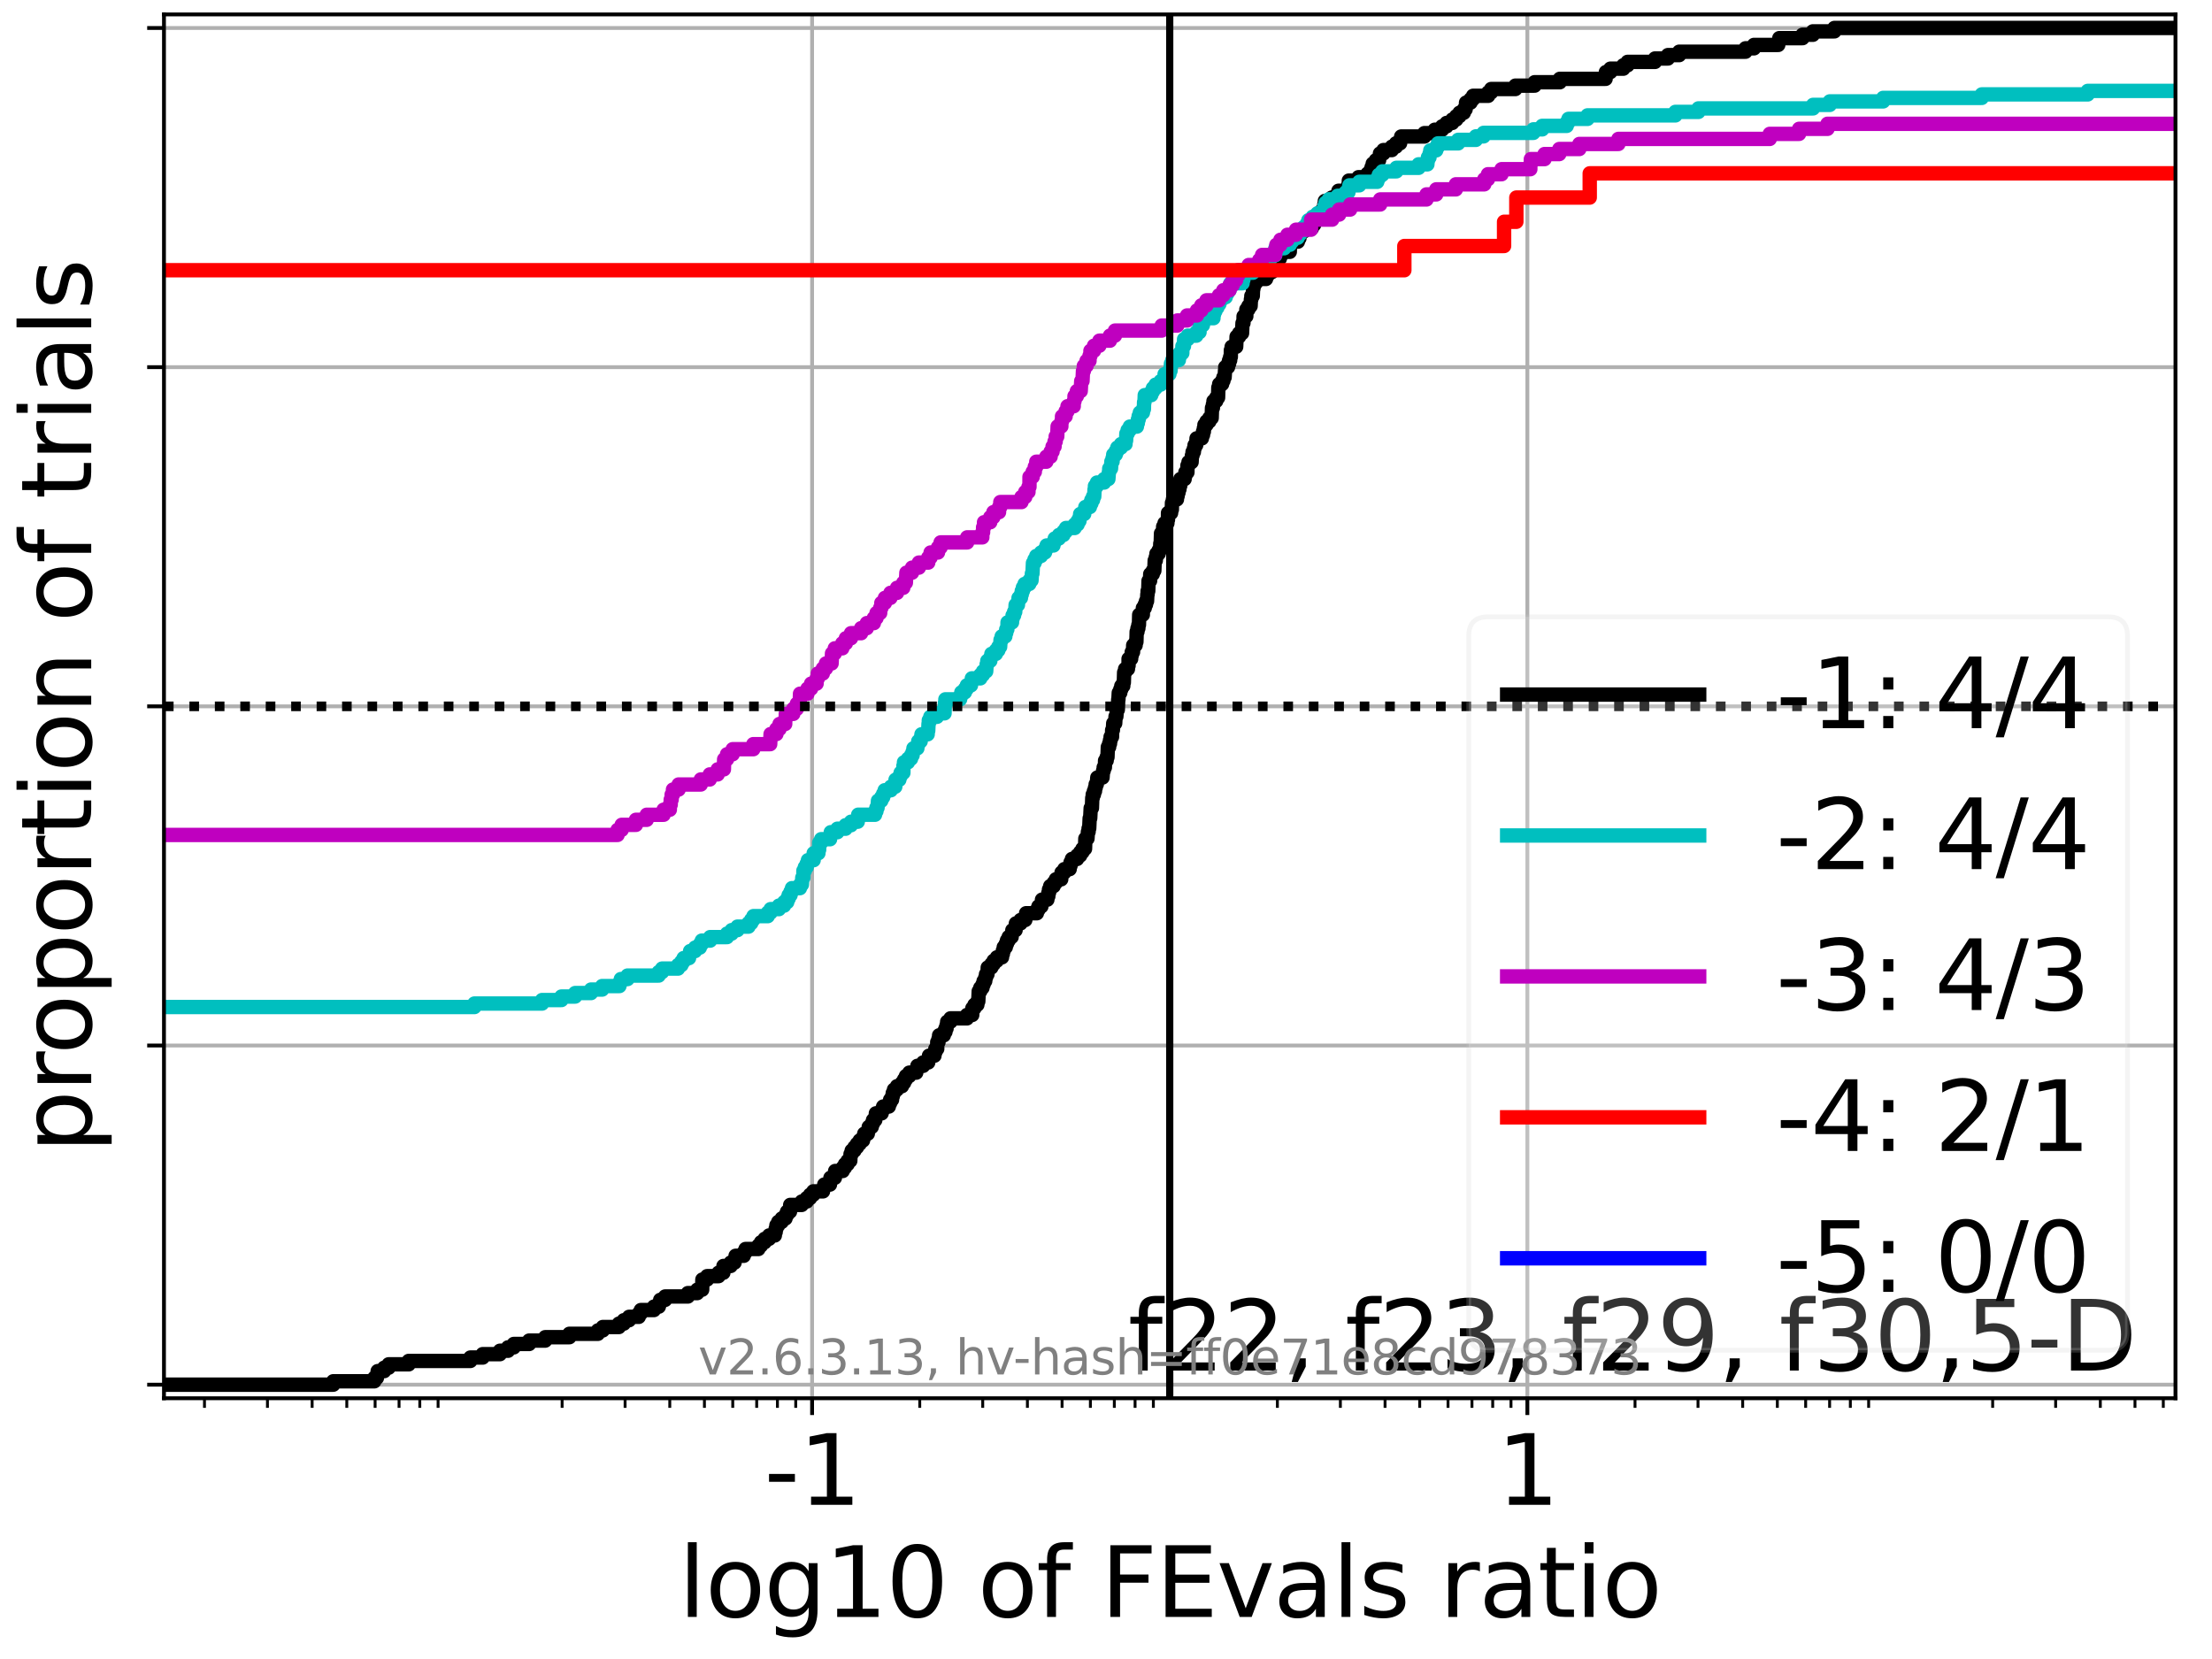 <?xml version="1.0" encoding="utf-8" standalone="no"?>
<!DOCTYPE svg PUBLIC "-//W3C//DTD SVG 1.1//EN"
  "http://www.w3.org/Graphics/SVG/1.1/DTD/svg11.dtd">
<svg xmlns:xlink="http://www.w3.org/1999/xlink" width="460.8pt" height="345.6pt" viewBox="0 0 460.8 345.6" xmlns="http://www.w3.org/2000/svg" version="1.1">
 <defs>
  <style type="text/css">*{stroke-linejoin: round; stroke-linecap: butt}</style>
 </defs>
 <g id="figure_1">
  <g id="patch_1">
   <path d="M 0 345.6 
L 460.8 345.6 
L 460.8 0 
L 0 0 
z
" style="fill: #ffffff"/>
  </g>
  <g id="axes_1">
   <g id="patch_2">
    <path d="M 34.16 291.28 
L 453.192 291.28 
L 453.192 3 
L 34.16 3 
z
" style="fill: #ffffff"/>
   </g>
   <g id="matplotlib.axis_1">
    <g id="xtick_1">
     <g id="line2d_1">
      <path d="M 169.174 291.28 
L 169.174 3 
" clip-path="url(#pcacc4d6028)" style="fill: none; stroke: #b0b0b0; stroke-width: 0.8; stroke-linecap: square"/>
     </g>
     <g id="line2d_2">
      <defs>
       <path id="mb6a7b1416a" d="M 0 0 
L 0 3.5 
" style="stroke: #000000; stroke-width: 0.8"/>
      </defs>
      <g>
       <use xlink:href="#mb6a7b1416a" x="169.174" y="291.28" style="stroke: #000000; stroke-width: 0.8"/>
      </g>
     </g>
     <g id="text_1">
      <!-- -1 -->
      <g transform="translate(159.203 313.477)scale(0.2 -0.2)">
       <defs>
        <path id="DejaVuSans-2d" d="M 313 2009 
L 1997 2009 
L 1997 1497 
L 313 1497 
L 313 2009 
z
" transform="scale(0.016)"/>
        <path id="DejaVuSans-31" d="M 794 531 
L 1825 531 
L 1825 4091 
L 703 3866 
L 703 4441 
L 1819 4666 
L 2450 4666 
L 2450 531 
L 3481 531 
L 3481 0 
L 794 0 
L 794 531 
z
" transform="scale(0.016)"/>
       </defs>
       <use xlink:href="#DejaVuSans-2d"/>
       <use xlink:href="#DejaVuSans-31" x="36.084"/>
      </g>
     </g>
    </g>
    <g id="xtick_2">
     <g id="line2d_3">
      <path d="M 318.178 291.28 
L 318.178 3 
" clip-path="url(#pcacc4d6028)" style="fill: none; stroke: #b0b0b0; stroke-width: 0.8; stroke-linecap: square"/>
     </g>
     <g id="line2d_4">
      <g>
       <use xlink:href="#mb6a7b1416a" x="318.178" y="291.28" style="stroke: #000000; stroke-width: 0.8"/>
      </g>
     </g>
     <g id="text_2">
      <!-- 1 -->
      <g transform="translate(311.816 313.477)scale(0.2 -0.2)">
       <use xlink:href="#DejaVuSans-31"/>
      </g>
     </g>
    </g>
    <g id="xtick_3">
     <g id="line2d_5">
      <defs>
       <path id="m17fa71ca4f" d="M 0 0 
L 0 2 
" style="stroke: #000000; stroke-width: 0.6"/>
      </defs>
      <g>
       <use xlink:href="#m17fa71ca4f" x="42.597" y="291.28" style="stroke: #000000; stroke-width: 0.6"/>
      </g>
     </g>
    </g>
    <g id="xtick_4">
     <g id="line2d_6">
      <g>
       <use xlink:href="#m17fa71ca4f" x="55.716" y="291.28" style="stroke: #000000; stroke-width: 0.6"/>
      </g>
     </g>
    </g>
    <g id="xtick_5">
     <g id="line2d_7">
      <g>
       <use xlink:href="#m17fa71ca4f" x="65.024" y="291.28" style="stroke: #000000; stroke-width: 0.6"/>
      </g>
     </g>
    </g>
    <g id="xtick_6">
     <g id="line2d_8">
      <g>
       <use xlink:href="#m17fa71ca4f" x="72.244" y="291.28" style="stroke: #000000; stroke-width: 0.6"/>
      </g>
     </g>
    </g>
    <g id="xtick_7">
     <g id="line2d_9">
      <g>
       <use xlink:href="#m17fa71ca4f" x="78.143" y="291.28" style="stroke: #000000; stroke-width: 0.6"/>
      </g>
     </g>
    </g>
    <g id="xtick_8">
     <g id="line2d_10">
      <g>
       <use xlink:href="#m17fa71ca4f" x="83.131" y="291.28" style="stroke: #000000; stroke-width: 0.6"/>
      </g>
     </g>
    </g>
    <g id="xtick_9">
     <g id="line2d_11">
      <g>
       <use xlink:href="#m17fa71ca4f" x="87.451" y="291.28" style="stroke: #000000; stroke-width: 0.6"/>
      </g>
     </g>
    </g>
    <g id="xtick_10">
     <g id="line2d_12">
      <g>
       <use xlink:href="#m17fa71ca4f" x="91.262" y="291.28" style="stroke: #000000; stroke-width: 0.6"/>
      </g>
     </g>
    </g>
    <g id="xtick_11">
     <g id="line2d_13">
      <g>
       <use xlink:href="#m17fa71ca4f" x="117.099" y="291.28" style="stroke: #000000; stroke-width: 0.6"/>
      </g>
     </g>
    </g>
    <g id="xtick_12">
     <g id="line2d_14">
      <g>
       <use xlink:href="#m17fa71ca4f" x="130.218" y="291.28" style="stroke: #000000; stroke-width: 0.6"/>
      </g>
     </g>
    </g>
    <g id="xtick_13">
     <g id="line2d_15">
      <g>
       <use xlink:href="#m17fa71ca4f" x="139.526" y="291.28" style="stroke: #000000; stroke-width: 0.6"/>
      </g>
     </g>
    </g>
    <g id="xtick_14">
     <g id="line2d_16">
      <g>
       <use xlink:href="#m17fa71ca4f" x="146.746" y="291.28" style="stroke: #000000; stroke-width: 0.6"/>
      </g>
     </g>
    </g>
    <g id="xtick_15">
     <g id="line2d_17">
      <g>
       <use xlink:href="#m17fa71ca4f" x="152.645" y="291.28" style="stroke: #000000; stroke-width: 0.6"/>
      </g>
     </g>
    </g>
    <g id="xtick_16">
     <g id="line2d_18">
      <g>
       <use xlink:href="#m17fa71ca4f" x="157.633" y="291.28" style="stroke: #000000; stroke-width: 0.6"/>
      </g>
     </g>
    </g>
    <g id="xtick_17">
     <g id="line2d_19">
      <g>
       <use xlink:href="#m17fa71ca4f" x="161.954" y="291.28" style="stroke: #000000; stroke-width: 0.6"/>
      </g>
     </g>
    </g>
    <g id="xtick_18">
     <g id="line2d_20">
      <g>
       <use xlink:href="#m17fa71ca4f" x="165.765" y="291.28" style="stroke: #000000; stroke-width: 0.6"/>
      </g>
     </g>
    </g>
    <g id="xtick_19">
     <g id="line2d_21">
      <g>
       <use xlink:href="#m17fa71ca4f" x="191.601" y="291.28" style="stroke: #000000; stroke-width: 0.6"/>
      </g>
     </g>
    </g>
    <g id="xtick_20">
     <g id="line2d_22">
      <g>
       <use xlink:href="#m17fa71ca4f" x="204.72" y="291.28" style="stroke: #000000; stroke-width: 0.6"/>
      </g>
     </g>
    </g>
    <g id="xtick_21">
     <g id="line2d_23">
      <g>
       <use xlink:href="#m17fa71ca4f" x="214.029" y="291.28" style="stroke: #000000; stroke-width: 0.6"/>
      </g>
     </g>
    </g>
    <g id="xtick_22">
     <g id="line2d_24">
      <g>
       <use xlink:href="#m17fa71ca4f" x="221.249" y="291.28" style="stroke: #000000; stroke-width: 0.6"/>
      </g>
     </g>
    </g>
    <g id="xtick_23">
     <g id="line2d_25">
      <g>
       <use xlink:href="#m17fa71ca4f" x="227.148" y="291.28" style="stroke: #000000; stroke-width: 0.6"/>
      </g>
     </g>
    </g>
    <g id="xtick_24">
     <g id="line2d_26">
      <g>
       <use xlink:href="#m17fa71ca4f" x="232.135" y="291.28" style="stroke: #000000; stroke-width: 0.6"/>
      </g>
     </g>
    </g>
    <g id="xtick_25">
     <g id="line2d_27">
      <g>
       <use xlink:href="#m17fa71ca4f" x="236.456" y="291.28" style="stroke: #000000; stroke-width: 0.6"/>
      </g>
     </g>
    </g>
    <g id="xtick_26">
     <g id="line2d_28">
      <g>
       <use xlink:href="#m17fa71ca4f" x="240.267" y="291.28" style="stroke: #000000; stroke-width: 0.6"/>
      </g>
     </g>
    </g>
    <g id="xtick_27">
     <g id="line2d_29">
      <g>
       <use xlink:href="#m17fa71ca4f" x="266.103" y="291.28" style="stroke: #000000; stroke-width: 0.6"/>
      </g>
     </g>
    </g>
    <g id="xtick_28">
     <g id="line2d_30">
      <g>
       <use xlink:href="#m17fa71ca4f" x="279.223" y="291.28" style="stroke: #000000; stroke-width: 0.6"/>
      </g>
     </g>
    </g>
    <g id="xtick_29">
     <g id="line2d_31">
      <g>
       <use xlink:href="#m17fa71ca4f" x="288.531" y="291.28" style="stroke: #000000; stroke-width: 0.6"/>
      </g>
     </g>
    </g>
    <g id="xtick_30">
     <g id="line2d_32">
      <g>
       <use xlink:href="#m17fa71ca4f" x="295.751" y="291.28" style="stroke: #000000; stroke-width: 0.6"/>
      </g>
     </g>
    </g>
    <g id="xtick_31">
     <g id="line2d_33">
      <g>
       <use xlink:href="#m17fa71ca4f" x="301.65" y="291.28" style="stroke: #000000; stroke-width: 0.6"/>
      </g>
     </g>
    </g>
    <g id="xtick_32">
     <g id="line2d_34">
      <g>
       <use xlink:href="#m17fa71ca4f" x="306.638" y="291.28" style="stroke: #000000; stroke-width: 0.6"/>
      </g>
     </g>
    </g>
    <g id="xtick_33">
     <g id="line2d_35">
      <g>
       <use xlink:href="#m17fa71ca4f" x="310.958" y="291.28" style="stroke: #000000; stroke-width: 0.6"/>
      </g>
     </g>
    </g>
    <g id="xtick_34">
     <g id="line2d_36">
      <g>
       <use xlink:href="#m17fa71ca4f" x="314.769" y="291.28" style="stroke: #000000; stroke-width: 0.6"/>
      </g>
     </g>
    </g>
    <g id="xtick_35">
     <g id="line2d_37">
      <g>
       <use xlink:href="#m17fa71ca4f" x="340.606" y="291.28" style="stroke: #000000; stroke-width: 0.6"/>
      </g>
     </g>
    </g>
    <g id="xtick_36">
     <g id="line2d_38">
      <g>
       <use xlink:href="#m17fa71ca4f" x="353.725" y="291.28" style="stroke: #000000; stroke-width: 0.6"/>
      </g>
     </g>
    </g>
    <g id="xtick_37">
     <g id="line2d_39">
      <g>
       <use xlink:href="#m17fa71ca4f" x="363.033" y="291.28" style="stroke: #000000; stroke-width: 0.6"/>
      </g>
     </g>
    </g>
    <g id="xtick_38">
     <g id="line2d_40">
      <g>
       <use xlink:href="#m17fa71ca4f" x="370.253" y="291.28" style="stroke: #000000; stroke-width: 0.6"/>
      </g>
     </g>
    </g>
    <g id="xtick_39">
     <g id="line2d_41">
      <g>
       <use xlink:href="#m17fa71ca4f" x="376.152" y="291.28" style="stroke: #000000; stroke-width: 0.6"/>
      </g>
     </g>
    </g>
    <g id="xtick_40">
     <g id="line2d_42">
      <g>
       <use xlink:href="#m17fa71ca4f" x="381.14" y="291.28" style="stroke: #000000; stroke-width: 0.6"/>
      </g>
     </g>
    </g>
    <g id="xtick_41">
     <g id="line2d_43">
      <g>
       <use xlink:href="#m17fa71ca4f" x="385.461" y="291.28" style="stroke: #000000; stroke-width: 0.6"/>
      </g>
     </g>
    </g>
    <g id="xtick_42">
     <g id="line2d_44">
      <g>
       <use xlink:href="#m17fa71ca4f" x="389.272" y="291.28" style="stroke: #000000; stroke-width: 0.6"/>
      </g>
     </g>
    </g>
    <g id="xtick_43">
     <g id="line2d_45">
      <g>
       <use xlink:href="#m17fa71ca4f" x="415.108" y="291.28" style="stroke: #000000; stroke-width: 0.6"/>
      </g>
     </g>
    </g>
    <g id="xtick_44">
     <g id="line2d_46">
      <g>
       <use xlink:href="#m17fa71ca4f" x="428.227" y="291.28" style="stroke: #000000; stroke-width: 0.6"/>
      </g>
     </g>
    </g>
    <g id="xtick_45">
     <g id="line2d_47">
      <g>
       <use xlink:href="#m17fa71ca4f" x="437.535" y="291.28" style="stroke: #000000; stroke-width: 0.6"/>
      </g>
     </g>
    </g>
    <g id="xtick_46">
     <g id="line2d_48">
      <g>
       <use xlink:href="#m17fa71ca4f" x="444.755" y="291.28" style="stroke: #000000; stroke-width: 0.6"/>
      </g>
     </g>
    </g>
    <g id="xtick_47">
     <g id="line2d_49">
      <g>
       <use xlink:href="#m17fa71ca4f" x="450.655" y="291.28" style="stroke: #000000; stroke-width: 0.6"/>
      </g>
     </g>
    </g>
    <g id="text_3">
     <!-- log10 of FEvals ratio -->
     <g transform="translate(141.371 336.833)scale(0.2 -0.2)">
      <defs>
       <path id="DejaVuSans-6c" d="M 603 4863 
L 1178 4863 
L 1178 0 
L 603 0 
L 603 4863 
z
" transform="scale(0.016)"/>
       <path id="DejaVuSans-6f" d="M 1959 3097 
Q 1497 3097 1228 2736 
Q 959 2375 959 1747 
Q 959 1119 1226 758 
Q 1494 397 1959 397 
Q 2419 397 2687 759 
Q 2956 1122 2956 1747 
Q 2956 2369 2687 2733 
Q 2419 3097 1959 3097 
z
M 1959 3584 
Q 2709 3584 3137 3096 
Q 3566 2609 3566 1747 
Q 3566 888 3137 398 
Q 2709 -91 1959 -91 
Q 1206 -91 779 398 
Q 353 888 353 1747 
Q 353 2609 779 3096 
Q 1206 3584 1959 3584 
z
" transform="scale(0.016)"/>
       <path id="DejaVuSans-67" d="M 2906 1791 
Q 2906 2416 2648 2759 
Q 2391 3103 1925 3103 
Q 1463 3103 1205 2759 
Q 947 2416 947 1791 
Q 947 1169 1205 825 
Q 1463 481 1925 481 
Q 2391 481 2648 825 
Q 2906 1169 2906 1791 
z
M 3481 434 
Q 3481 -459 3084 -895 
Q 2688 -1331 1869 -1331 
Q 1566 -1331 1297 -1286 
Q 1028 -1241 775 -1147 
L 775 -588 
Q 1028 -725 1275 -790 
Q 1522 -856 1778 -856 
Q 2344 -856 2625 -561 
Q 2906 -266 2906 331 
L 2906 616 
Q 2728 306 2450 153 
Q 2172 0 1784 0 
Q 1141 0 747 490 
Q 353 981 353 1791 
Q 353 2603 747 3093 
Q 1141 3584 1784 3584 
Q 2172 3584 2450 3431 
Q 2728 3278 2906 2969 
L 2906 3500 
L 3481 3500 
L 3481 434 
z
" transform="scale(0.016)"/>
       <path id="DejaVuSans-30" d="M 2034 4250 
Q 1547 4250 1301 3770 
Q 1056 3291 1056 2328 
Q 1056 1369 1301 889 
Q 1547 409 2034 409 
Q 2525 409 2770 889 
Q 3016 1369 3016 2328 
Q 3016 3291 2770 3770 
Q 2525 4250 2034 4250 
z
M 2034 4750 
Q 2819 4750 3233 4129 
Q 3647 3509 3647 2328 
Q 3647 1150 3233 529 
Q 2819 -91 2034 -91 
Q 1250 -91 836 529 
Q 422 1150 422 2328 
Q 422 3509 836 4129 
Q 1250 4750 2034 4750 
z
" transform="scale(0.016)"/>
       <path id="DejaVuSans-20" transform="scale(0.016)"/>
       <path id="DejaVuSans-66" d="M 2375 4863 
L 2375 4384 
L 1825 4384 
Q 1516 4384 1395 4259 
Q 1275 4134 1275 3809 
L 1275 3500 
L 2222 3500 
L 2222 3053 
L 1275 3053 
L 1275 0 
L 697 0 
L 697 3053 
L 147 3053 
L 147 3500 
L 697 3500 
L 697 3744 
Q 697 4328 969 4595 
Q 1241 4863 1831 4863 
L 2375 4863 
z
" transform="scale(0.016)"/>
       <path id="DejaVuSans-46" d="M 628 4666 
L 3309 4666 
L 3309 4134 
L 1259 4134 
L 1259 2759 
L 3109 2759 
L 3109 2228 
L 1259 2228 
L 1259 0 
L 628 0 
L 628 4666 
z
" transform="scale(0.016)"/>
       <path id="DejaVuSans-45" d="M 628 4666 
L 3578 4666 
L 3578 4134 
L 1259 4134 
L 1259 2753 
L 3481 2753 
L 3481 2222 
L 1259 2222 
L 1259 531 
L 3634 531 
L 3634 0 
L 628 0 
L 628 4666 
z
" transform="scale(0.016)"/>
       <path id="DejaVuSans-76" d="M 191 3500 
L 800 3500 
L 1894 563 
L 2988 3500 
L 3597 3500 
L 2284 0 
L 1503 0 
L 191 3500 
z
" transform="scale(0.016)"/>
       <path id="DejaVuSans-61" d="M 2194 1759 
Q 1497 1759 1228 1600 
Q 959 1441 959 1056 
Q 959 750 1161 570 
Q 1363 391 1709 391 
Q 2188 391 2477 730 
Q 2766 1069 2766 1631 
L 2766 1759 
L 2194 1759 
z
M 3341 1997 
L 3341 0 
L 2766 0 
L 2766 531 
Q 2569 213 2275 61 
Q 1981 -91 1556 -91 
Q 1019 -91 701 211 
Q 384 513 384 1019 
Q 384 1609 779 1909 
Q 1175 2209 1959 2209 
L 2766 2209 
L 2766 2266 
Q 2766 2663 2505 2880 
Q 2244 3097 1772 3097 
Q 1472 3097 1187 3025 
Q 903 2953 641 2809 
L 641 3341 
Q 956 3463 1253 3523 
Q 1550 3584 1831 3584 
Q 2591 3584 2966 3190 
Q 3341 2797 3341 1997 
z
" transform="scale(0.016)"/>
       <path id="DejaVuSans-73" d="M 2834 3397 
L 2834 2853 
Q 2591 2978 2328 3040 
Q 2066 3103 1784 3103 
Q 1356 3103 1142 2972 
Q 928 2841 928 2578 
Q 928 2378 1081 2264 
Q 1234 2150 1697 2047 
L 1894 2003 
Q 2506 1872 2764 1633 
Q 3022 1394 3022 966 
Q 3022 478 2636 193 
Q 2250 -91 1575 -91 
Q 1294 -91 989 -36 
Q 684 19 347 128 
L 347 722 
Q 666 556 975 473 
Q 1284 391 1588 391 
Q 1994 391 2212 530 
Q 2431 669 2431 922 
Q 2431 1156 2273 1281 
Q 2116 1406 1581 1522 
L 1381 1569 
Q 847 1681 609 1914 
Q 372 2147 372 2553 
Q 372 3047 722 3315 
Q 1072 3584 1716 3584 
Q 2034 3584 2315 3537 
Q 2597 3491 2834 3397 
z
" transform="scale(0.016)"/>
       <path id="DejaVuSans-72" d="M 2631 2963 
Q 2534 3019 2420 3045 
Q 2306 3072 2169 3072 
Q 1681 3072 1420 2755 
Q 1159 2438 1159 1844 
L 1159 0 
L 581 0 
L 581 3500 
L 1159 3500 
L 1159 2956 
Q 1341 3275 1631 3429 
Q 1922 3584 2338 3584 
Q 2397 3584 2469 3576 
Q 2541 3569 2628 3553 
L 2631 2963 
z
" transform="scale(0.016)"/>
       <path id="DejaVuSans-74" d="M 1172 4494 
L 1172 3500 
L 2356 3500 
L 2356 3053 
L 1172 3053 
L 1172 1153 
Q 1172 725 1289 603 
Q 1406 481 1766 481 
L 2356 481 
L 2356 0 
L 1766 0 
Q 1100 0 847 248 
Q 594 497 594 1153 
L 594 3053 
L 172 3053 
L 172 3500 
L 594 3500 
L 594 4494 
L 1172 4494 
z
" transform="scale(0.016)"/>
       <path id="DejaVuSans-69" d="M 603 3500 
L 1178 3500 
L 1178 0 
L 603 0 
L 603 3500 
z
M 603 4863 
L 1178 4863 
L 1178 4134 
L 603 4134 
L 603 4863 
z
" transform="scale(0.016)"/>
      </defs>
      <use xlink:href="#DejaVuSans-6c"/>
      <use xlink:href="#DejaVuSans-6f" x="27.783"/>
      <use xlink:href="#DejaVuSans-67" x="88.965"/>
      <use xlink:href="#DejaVuSans-31" x="152.441"/>
      <use xlink:href="#DejaVuSans-30" x="216.064"/>
      <use xlink:href="#DejaVuSans-20" x="279.688"/>
      <use xlink:href="#DejaVuSans-6f" x="311.475"/>
      <use xlink:href="#DejaVuSans-66" x="372.656"/>
      <use xlink:href="#DejaVuSans-20" x="407.861"/>
      <use xlink:href="#DejaVuSans-46" x="439.648"/>
      <use xlink:href="#DejaVuSans-45" x="497.168"/>
      <use xlink:href="#DejaVuSans-76" x="560.352"/>
      <use xlink:href="#DejaVuSans-61" x="619.531"/>
      <use xlink:href="#DejaVuSans-6c" x="680.811"/>
      <use xlink:href="#DejaVuSans-73" x="708.594"/>
      <use xlink:href="#DejaVuSans-20" x="760.693"/>
      <use xlink:href="#DejaVuSans-72" x="792.48"/>
      <use xlink:href="#DejaVuSans-61" x="833.594"/>
      <use xlink:href="#DejaVuSans-74" x="894.873"/>
      <use xlink:href="#DejaVuSans-69" x="934.082"/>
      <use xlink:href="#DejaVuSans-6f" x="961.865"/>
     </g>
    </g>
   </g>
   <g id="matplotlib.axis_2">
    <g id="ytick_1">
     <g id="line2d_50">
      <path d="M 34.16 288.454 
L 453.192 288.454 
" clip-path="url(#pcacc4d6028)" style="fill: none; stroke: #b0b0b0; stroke-width: 0.8; stroke-linecap: square"/>
     </g>
     <g id="line2d_51">
      <defs>
       <path id="m1a6a8b289c" d="M 0 0 
L -3.5 0 
" style="stroke: #000000; stroke-width: 0.8"/>
      </defs>
      <g>
       <use xlink:href="#m1a6a8b289c" x="34.16" y="288.454" style="stroke: #000000; stroke-width: 0.8"/>
      </g>
     </g>
    </g>
    <g id="ytick_2">
     <g id="line2d_52">
      <path d="M 34.16 217.797 
L 453.192 217.797 
" clip-path="url(#pcacc4d6028)" style="fill: none; stroke: #b0b0b0; stroke-width: 0.8; stroke-linecap: square"/>
     </g>
     <g id="line2d_53">
      <g>
       <use xlink:href="#m1a6a8b289c" x="34.16" y="217.797" style="stroke: #000000; stroke-width: 0.8"/>
      </g>
     </g>
    </g>
    <g id="ytick_3">
     <g id="line2d_54">
      <path d="M 34.16 147.14 
L 453.192 147.14 
" clip-path="url(#pcacc4d6028)" style="fill: none; stroke: #b0b0b0; stroke-width: 0.8; stroke-linecap: square"/>
     </g>
     <g id="line2d_55">
      <g>
       <use xlink:href="#m1a6a8b289c" x="34.16" y="147.14" style="stroke: #000000; stroke-width: 0.8"/>
      </g>
     </g>
    </g>
    <g id="ytick_4">
     <g id="line2d_56">
      <path d="M 34.16 76.483 
L 453.192 76.483 
" clip-path="url(#pcacc4d6028)" style="fill: none; stroke: #b0b0b0; stroke-width: 0.8; stroke-linecap: square"/>
     </g>
     <g id="line2d_57">
      <g>
       <use xlink:href="#m1a6a8b289c" x="34.16" y="76.483" style="stroke: #000000; stroke-width: 0.8"/>
      </g>
     </g>
    </g>
    <g id="ytick_5">
     <g id="line2d_58">
      <path d="M 34.16 5.826 
L 453.192 5.826 
" clip-path="url(#pcacc4d6028)" style="fill: none; stroke: #b0b0b0; stroke-width: 0.8; stroke-linecap: square"/>
     </g>
     <g id="line2d_59">
      <g>
       <use xlink:href="#m1a6a8b289c" x="34.16" y="5.826" style="stroke: #000000; stroke-width: 0.8"/>
      </g>
     </g>
    </g>
    <g id="text_4">
     <!-- proportion of trials -->
     <g transform="translate(19.001 240.146)rotate(-90)scale(0.2 -0.2)">
      <defs>
       <path id="DejaVuSans-70" d="M 1159 525 
L 1159 -1331 
L 581 -1331 
L 581 3500 
L 1159 3500 
L 1159 2969 
Q 1341 3281 1617 3432 
Q 1894 3584 2278 3584 
Q 2916 3584 3314 3078 
Q 3713 2572 3713 1747 
Q 3713 922 3314 415 
Q 2916 -91 2278 -91 
Q 1894 -91 1617 61 
Q 1341 213 1159 525 
z
M 3116 1747 
Q 3116 2381 2855 2742 
Q 2594 3103 2138 3103 
Q 1681 3103 1420 2742 
Q 1159 2381 1159 1747 
Q 1159 1113 1420 752 
Q 1681 391 2138 391 
Q 2594 391 2855 752 
Q 3116 1113 3116 1747 
z
" transform="scale(0.016)"/>
       <path id="DejaVuSans-6e" d="M 3513 2113 
L 3513 0 
L 2938 0 
L 2938 2094 
Q 2938 2591 2744 2837 
Q 2550 3084 2163 3084 
Q 1697 3084 1428 2787 
Q 1159 2491 1159 1978 
L 1159 0 
L 581 0 
L 581 3500 
L 1159 3500 
L 1159 2956 
Q 1366 3272 1645 3428 
Q 1925 3584 2291 3584 
Q 2894 3584 3203 3211 
Q 3513 2838 3513 2113 
z
" transform="scale(0.016)"/>
      </defs>
      <use xlink:href="#DejaVuSans-70"/>
      <use xlink:href="#DejaVuSans-72" x="63.477"/>
      <use xlink:href="#DejaVuSans-6f" x="102.34"/>
      <use xlink:href="#DejaVuSans-70" x="163.521"/>
      <use xlink:href="#DejaVuSans-6f" x="226.998"/>
      <use xlink:href="#DejaVuSans-72" x="288.18"/>
      <use xlink:href="#DejaVuSans-74" x="329.293"/>
      <use xlink:href="#DejaVuSans-69" x="368.502"/>
      <use xlink:href="#DejaVuSans-6f" x="396.285"/>
      <use xlink:href="#DejaVuSans-6e" x="457.467"/>
      <use xlink:href="#DejaVuSans-20" x="520.846"/>
      <use xlink:href="#DejaVuSans-6f" x="552.633"/>
      <use xlink:href="#DejaVuSans-66" x="613.814"/>
      <use xlink:href="#DejaVuSans-20" x="649.02"/>
      <use xlink:href="#DejaVuSans-74" x="680.807"/>
      <use xlink:href="#DejaVuSans-72" x="720.016"/>
      <use xlink:href="#DejaVuSans-69" x="761.129"/>
      <use xlink:href="#DejaVuSans-61" x="788.912"/>
      <use xlink:href="#DejaVuSans-6c" x="850.191"/>
      <use xlink:href="#DejaVuSans-73" x="877.975"/>
     </g>
    </g>
   </g>
   <g id="line2d_60">
    <path d="M 34.16 288.454 
L 69.419 288.454 
L 69.419 287.747 
L 77.982 287.747 
L 77.982 287.041 
L 78.517 287.041 
L 78.517 286.334 
L 78.678 286.334 
L 78.678 285.627 
L 80.025 285.627 
L 80.025 284.921 
L 80.964 284.921 
L 80.964 284.214 
L 85.141 284.214 
L 85.141 283.508 
L 97.991 283.508 
L 97.991 282.801 
L 100.549 282.801 
L 100.549 282.095 
L 104.144 282.095 
L 104.144 281.388 
L 105.829 281.388 
L 105.829 280.681 
L 107.025 280.681 
L 107.025 279.975 
L 110.229 279.975 
L 110.229 279.268 
L 113.577 279.268 
L 113.577 278.562 
L 118.611 278.562 
L 118.611 277.855 
L 124.554 277.855 
L 124.554 277.149 
L 125.579 277.149 
L 125.579 276.442 
L 128.926 276.442 
L 128.926 275.735 
L 129.951 275.735 
L 129.951 275.029 
L 131.045 275.029 
L 131.045 274.322 
L 133.064 274.322 
L 133.064 273.616 
L 133.5 273.616 
L 133.5 272.909 
L 136.218 272.909 
L 136.218 272.203 
L 137.243 272.203 
L 137.243 271.496 
L 137.535 271.496 
L 137.535 270.79 
L 138.56 270.79 
L 138.56 270.083 
L 143.297 270.083 
L 143.297 269.376 
L 145.249 269.376 
L 145.249 268.67 
L 146.274 268.67 
L 146.319 266.55 
L 147.31 266.55 
L 147.31 265.844 
L 149.687 265.844 
L 149.687 265.137 
L 150.691 265.137 
L 150.712 263.724 
L 152.214 263.724 
L 152.214 263.017 
L 153.026 263.017 
L 153.026 262.311 
L 153.239 262.311 
L 153.239 261.604 
L 154.935 261.604 
L 154.935 260.898 
L 155.311 260.898 
L 155.311 260.191 
L 157.983 260.191 
L 157.983 259.484 
L 158.531 259.484 
L 158.531 258.778 
L 159.3 258.778 
L 159.3 258.071 
L 160.216 258.071 
L 160.216 257.365 
L 161.411 257.365 
L 161.411 256.658 
L 161.589 256.658 
L 161.589 255.952 
L 161.744 255.952 
L 161.744 255.245 
L 162.125 255.245 
L 162.125 254.538 
L 162.853 254.538 
L 162.853 253.832 
L 163.633 253.832 
L 163.633 253.125 
L 163.956 253.125 
L 163.956 252.419 
L 164.572 252.419 
L 164.615 251.006 
L 167.014 251.006 
L 167.014 250.299 
L 168.05 250.299 
L 168.05 249.592 
L 168.749 249.592 
L 168.749 248.886 
L 169.432 248.886 
L 169.432 248.179 
L 171.452 248.179 
L 171.452 247.473 
L 171.704 247.473 
L 171.704 246.766 
L 172.897 246.766 
L 172.998 245.353 
L 173.922 245.353 
L 173.979 243.94 
L 175.551 243.94 
L 175.551 243.233 
L 176.02 243.233 
L 176.02 242.527 
L 176.576 242.527 
L 176.576 241.82 
L 177.129 241.82 
L 177.183 240.407 
L 177.421 240.407 
L 177.421 239.7 
L 177.995 239.7 
L 177.995 238.994 
L 178.531 238.994 
L 178.531 238.287 
L 179.089 238.287 
L 179.089 237.581 
L 179.781 237.581 
L 179.781 236.874 
L 180.039 236.874 
L 180.039 236.168 
L 180.778 236.168 
L 180.778 235.461 
L 180.978 235.461 
L 180.978 234.755 
L 181.598 234.755 
L 181.598 234.048 
L 181.865 234.048 
L 181.865 233.341 
L 182.333 233.341 
L 182.333 232.635 
L 182.463 232.635 
L 182.463 231.928 
L 183.658 231.928 
L 183.658 231.222 
L 183.971 231.222 
L 183.971 230.515 
L 185.155 230.515 
L 185.155 229.809 
L 185.432 229.809 
L 185.432 229.102 
L 185.827 229.102 
L 185.827 228.395 
L 185.98 228.395 
L 185.98 227.689 
L 186.238 227.689 
L 186.238 226.982 
L 186.863 226.982 
L 186.863 226.276 
L 187.887 226.276 
L 187.887 225.569 
L 188.343 225.569 
L 188.343 224.863 
L 188.726 224.863 
L 188.726 224.156 
L 189.422 224.156 
L 189.422 223.449 
L 190.866 223.449 
L 190.866 222.743 
L 191.107 222.743 
L 191.107 222.036 
L 192.303 222.036 
L 192.303 221.33 
L 193.365 221.33 
L 193.365 220.623 
L 193.53 220.623 
L 193.53 219.917 
L 194.662 219.917 
L 194.662 219.21 
L 194.847 219.21 
L 194.847 218.503 
L 195.238 218.503 
L 195.245 217.09 
L 195.507 217.09 
L 195.507 216.384 
L 195.635 216.384 
L 195.635 215.677 
L 196.609 215.677 
L 196.609 214.971 
L 196.952 214.971 
L 196.952 214.264 
L 197.184 214.264 
L 197.184 213.557 
L 197.316 213.557 
L 197.316 212.851 
L 198.004 212.851 
L 198.004 212.144 
L 201.437 212.144 
L 201.437 211.438 
L 202.53 211.438 
L 202.561 210.025 
L 203.002 210.025 
L 203.002 209.318 
L 203.597 209.318 
L 203.597 208.611 
L 203.793 208.611 
L 203.889 206.492 
L 204.21 206.492 
L 204.21 205.785 
L 204.666 205.785 
L 204.666 205.079 
L 204.903 205.079 
L 204.903 204.372 
L 205.239 204.372 
L 205.239 203.665 
L 205.402 203.665 
L 205.402 202.959 
L 205.702 202.959 
L 205.767 201.546 
L 206.518 201.546 
L 206.518 200.839 
L 206.999 200.839 
L 206.999 200.133 
L 207.679 200.133 
L 207.679 199.426 
L 208.737 199.426 
L 208.737 198.72 
L 208.915 198.72 
L 208.915 198.013 
L 209.104 198.013 
L 209.104 197.306 
L 209.526 197.306 
L 209.526 196.6 
L 209.774 196.6 
L 209.774 195.893 
L 210.134 195.893 
L 210.134 195.187 
L 210.742 195.187 
L 210.742 194.48 
L 210.89 194.48 
L 210.89 193.774 
L 211.561 193.774 
L 211.631 192.36 
L 212.598 192.36 
L 212.598 191.654 
L 213.59 191.654 
L 213.59 190.947 
L 213.753 190.947 
L 213.753 190.241 
L 216 190.241 
L 216 189.534 
L 216.323 189.534 
L 216.323 188.828 
L 216.933 188.828 
L 216.933 188.121 
L 217.066 188.121 
L 217.066 187.414 
L 218.182 187.414 
L 218.182 186.708 
L 218.383 186.708 
L 218.383 186.001 
L 218.526 186.001 
L 218.526 185.295 
L 218.778 185.295 
L 218.778 184.588 
L 219.499 184.588 
L 219.499 183.882 
L 219.958 183.882 
L 219.958 183.175 
L 221.067 183.175 
L 221.139 181.762 
L 221.722 181.762 
L 221.722 181.055 
L 222.832 181.055 
L 222.832 180.349 
L 223.013 180.349 
L 223.013 179.642 
L 223.308 179.642 
L 223.308 178.936 
L 224.382 178.936 
L 224.382 178.229 
L 225.018 178.229 
L 225.018 177.522 
L 225.497 177.522 
L 225.497 176.816 
L 226.032 176.816 
L 226.097 174.696 
L 226.537 174.696 
L 226.635 173.283 
L 226.774 173.283 
L 226.774 172.576 
L 226.903 172.576 
L 226.998 170.457 
L 227.11 170.457 
L 227.213 168.337 
L 227.467 168.337 
L 227.54 166.217 
L 227.638 166.217 
L 227.638 165.511 
L 227.883 165.511 
L 227.883 164.804 
L 228.107 164.804 
L 228.107 164.098 
L 228.25 164.098 
L 228.25 163.391 
L 228.479 163.391 
L 228.588 161.978 
L 229.676 161.978 
L 229.784 160.565 
L 229.918 160.565 
L 229.918 159.858 
L 230.165 159.858 
L 230.208 158.445 
L 230.536 158.445 
L 230.536 157.739 
L 230.706 157.739 
L 230.786 155.619 
L 231.053 155.619 
L 231.053 154.912 
L 231.233 154.912 
L 231.233 154.206 
L 231.361 154.206 
L 231.361 153.499 
L 231.652 153.499 
L 231.682 152.086 
L 231.836 152.086 
L 231.908 150.673 
L 232.314 150.673 
L 232.391 149.26 
L 232.557 149.26 
L 232.656 147.847 
L 232.862 147.847 
L 232.945 145.727 
L 232.988 145.727 
L 233.062 144.314 
L 233.372 144.314 
L 233.372 143.607 
L 233.586 143.607 
L 233.586 142.901 
L 233.994 142.901 
L 233.994 142.194 
L 234.114 142.194 
L 234.178 140.074 
L 234.382 140.074 
L 234.382 139.368 
L 234.968 139.368 
L 234.968 138.661 
L 235.1 138.661 
L 235.103 137.248 
L 235.636 137.248 
L 235.636 136.541 
L 235.761 136.541 
L 235.761 135.835 
L 236.031 135.835 
L 236.066 134.422 
L 236.566 134.422 
L 236.566 133.715 
L 236.734 133.715 
L 236.791 131.595 
L 236.958 131.595 
L 236.958 130.889 
L 237.143 130.889 
L 237.143 130.182 
L 237.262 130.182 
L 237.318 128.063 
L 238.074 128.063 
L 238.083 126.65 
L 238.474 126.65 
L 238.474 125.943 
L 238.729 125.943 
L 238.729 125.236 
L 238.945 125.236 
L 239.013 123.823 
L 239.068 123.823 
L 239.068 123.117 
L 239.2 123.117 
L 239.264 120.997 
L 239.583 120.997 
L 239.617 119.584 
L 240.152 119.584 
L 240.152 118.877 
L 240.466 118.877 
L 240.547 116.758 
L 240.772 116.758 
L 240.772 116.051 
L 240.911 116.051 
L 240.911 115.344 
L 241.37 115.344 
L 241.37 114.638 
L 241.66 114.638 
L 241.711 113.225 
L 241.796 113.225 
L 241.863 111.105 
L 242.26 111.105 
L 242.311 109.692 
L 242.599 109.692 
L 242.599 108.985 
L 243.19 108.985 
L 243.19 108.279 
L 243.31 108.279 
L 243.317 106.866 
L 243.954 106.866 
L 243.954 106.159 
L 244.119 106.159 
L 244.143 104.746 
L 244.343 104.746 
L 244.343 104.039 
L 245.173 104.039 
L 245.173 103.333 
L 245.324 103.333 
L 245.324 102.626 
L 245.505 102.626 
L 245.505 101.92 
L 245.7 101.92 
L 245.7 101.213 
L 245.859 101.213 
L 245.888 99.8 
L 246.776 99.8 
L 246.776 99.093 
L 246.94 99.093 
L 246.94 98.387 
L 247.363 98.387 
L 247.367 96.974 
L 247.587 96.974 
L 247.587 96.267 
L 248.231 96.267 
L 248.306 94.854 
L 248.434 94.854 
L 248.434 94.147 
L 248.705 94.147 
L 248.705 93.441 
L 248.849 93.441 
L 248.849 92.734 
L 249.181 92.734 
L 249.267 91.321 
L 250.37 91.321 
L 250.37 90.615 
L 250.609 90.615 
L 250.609 89.908 
L 250.786 89.908 
L 250.786 89.201 
L 250.906 89.201 
L 250.906 88.495 
L 251.339 88.495 
L 251.339 87.788 
L 251.926 87.788 
L 251.926 87.082 
L 252.413 87.082 
L 252.483 84.962 
L 252.669 84.962 
L 252.669 84.255 
L 252.792 84.255 
L 252.792 83.549 
L 253.353 83.549 
L 253.353 82.842 
L 253.745 82.842 
L 253.804 80.723 
L 253.98 80.723 
L 253.98 80.016 
L 254.583 80.016 
L 254.583 79.309 
L 254.861 79.309 
L 254.861 78.603 
L 255.109 78.603 
L 255.196 77.19 
L 255.243 77.19 
L 255.243 76.483 
L 255.82 76.483 
L 255.82 75.777 
L 256.04 75.777 
L 256.04 75.07 
L 256.259 75.07 
L 256.259 74.363 
L 256.399 74.363 
L 256.415 72.95 
L 256.577 72.95 
L 256.577 72.244 
L 257.515 72.244 
L 257.607 70.124 
L 258.134 70.124 
L 258.134 69.417 
L 258.737 69.417 
L 258.839 67.298 
L 259.032 67.298 
L 259.063 65.885 
L 259.625 65.885 
L 259.64 64.471 
L 260.062 64.471 
L 260.062 63.765 
L 260.524 63.765 
L 260.589 62.352 
L 260.677 62.352 
L 260.677 61.645 
L 260.976 61.645 
L 261.029 60.232 
L 261.092 60.232 
L 261.092 59.525 
L 261.283 59.525 
L 261.283 58.819 
L 261.719 58.819 
L 261.719 58.112 
L 263.738 58.112 
L 263.738 57.406 
L 264.079 57.406 
L 264.079 56.699 
L 264.923 56.699 
L 264.923 55.993 
L 265.059 55.993 
L 265.059 55.286 
L 265.332 55.286 
L 265.332 54.58 
L 265.456 54.58 
L 265.456 53.873 
L 266.605 53.873 
L 266.605 53.166 
L 266.951 53.166 
L 266.951 52.46 
L 268.685 52.46 
L 268.715 51.047 
L 268.956 51.047 
L 268.956 50.34 
L 270.379 50.34 
L 270.379 49.634 
L 270.695 49.634 
L 270.721 48.22 
L 271.626 48.22 
L 271.626 47.514 
L 273.306 47.514 
L 273.306 46.807 
L 273.767 46.807 
L 273.767 46.101 
L 273.991 46.101 
L 273.991 45.394 
L 274.323 45.394 
L 274.323 44.688 
L 275.212 44.688 
L 275.212 43.981 
L 275.772 43.981 
L 275.879 42.568 
L 275.996 42.568 
L 275.996 41.861 
L 277.435 41.861 
L 277.435 41.155 
L 278.533 41.155 
L 278.533 40.448 
L 278.829 40.448 
L 278.829 39.742 
L 280.834 39.742 
L 280.919 38.328 
L 280.987 38.328 
L 280.987 37.622 
L 282.992 37.622 
L 282.992 36.915 
L 284.85 36.915 
L 284.85 36.209 
L 285.467 36.209 
L 285.467 35.502 
L 285.74 35.502 
L 285.74 34.796 
L 285.965 34.796 
L 285.965 34.089 
L 286.614 34.089 
L 286.614 33.382 
L 287.288 33.382 
L 287.288 32.676 
L 287.473 32.676 
L 287.473 31.969 
L 288.195 31.969 
L 288.195 31.263 
L 289.942 31.263 
L 289.942 30.556 
L 290.812 30.556 
L 290.812 29.85 
L 291.665 29.85 
L 291.665 29.143 
L 291.889 29.143 
L 291.889 28.436 
L 296.728 28.436 
L 296.728 27.73 
L 298.885 27.73 
L 298.885 27.023 
L 300.415 27.023 
L 300.415 26.317 
L 301.346 26.317 
L 301.346 25.61 
L 302.54 25.61 
L 302.54 24.904 
L 303.366 24.904 
L 303.366 24.197 
L 304.044 24.197 
L 304.044 23.49 
L 304.932 23.49 
L 304.932 22.784 
L 305.313 22.784 
L 305.408 21.371 
L 306.343 21.371 
L 306.343 20.664 
L 306.87 20.664 
L 306.87 19.958 
L 310.019 19.958 
L 310.019 19.251 
L 310.639 19.251 
L 310.639 18.545 
L 315.685 18.545 
L 315.685 17.838 
L 319.684 17.838 
L 319.684 17.131 
L 324.936 17.131 
L 324.936 16.425 
L 334.476 16.425 
L 334.539 15.012 
L 335.47 15.012 
L 335.47 14.305 
L 338.168 14.305 
L 338.168 13.599 
L 339.056 13.599 
L 339.056 12.892 
L 344.763 12.892 
L 344.763 12.185 
L 347.457 12.185 
L 347.457 11.479 
L 349.809 11.479 
L 349.809 10.772 
L 363.622 10.772 
L 363.622 10.066 
L 365.386 10.066 
L 365.386 9.359 
L 370.438 9.359 
L 370.438 8.653 
L 370.662 8.653 
L 370.662 7.946 
L 375.5 7.946 
L 375.5 7.239 
L 377.658 7.239 
L 377.658 6.533 
L 382.138 6.533 
L 382.138 5.826 
L 453.192 5.826 
L 453.192 5.826 
" clip-path="url(#pcacc4d6028)" style="fill: none; stroke: #000000; stroke-width: 3; stroke-linecap: square"/>
   </g>
   <g id="line2d_61">
    <path clip-path="url(#pcacc4d6028)" style="fill: none; stroke: #000000; stroke-width: 3; stroke-linecap: square"/>
   </g>
   <g id="line2d_62">
    <path d="M 34.16 209.784 
L 98.829 209.784 
L 98.829 209.056 
L 112.923 209.056 
L 112.923 208.327 
L 116.954 208.327 
L 116.954 207.599 
L 119.813 207.599 
L 119.813 206.871 
L 123.122 206.871 
L 123.122 206.142 
L 125.435 206.142 
L 125.435 205.414 
L 129.034 205.414 
L 129.034 204.685 
L 129.338 204.685 
L 129.338 203.957 
L 130.726 203.957 
L 130.726 203.228 
L 137.216 203.228 
L 137.216 202.5 
L 137.934 202.5 
L 137.934 201.772 
L 141.247 201.772 
L 141.247 201.043 
L 141.956 201.043 
L 141.956 200.315 
L 142.411 200.315 
L 142.411 199.586 
L 143.539 199.586 
L 143.539 198.858 
L 143.761 198.858 
L 143.761 198.129 
L 144.798 198.129 
L 144.798 197.401 
L 145.79 197.401 
L 145.79 196.673 
L 146.198 196.673 
L 146.198 195.944 
L 147.938 195.944 
L 147.938 195.216 
L 151.449 195.216 
L 151.449 194.487 
L 152.424 194.487 
L 152.424 193.759 
L 153.63 193.759 
L 153.63 193.031 
L 155.924 193.031 
L 155.924 192.302 
L 156.505 192.302 
L 156.505 191.574 
L 156.963 191.574 
L 156.963 190.845 
L 159.946 190.845 
L 159.946 190.117 
L 160.536 190.117 
L 160.536 189.388 
L 162.257 189.388 
L 162.257 188.66 
L 163.34 188.66 
L 163.34 187.932 
L 163.991 187.932 
L 163.991 187.203 
L 164.288 187.203 
L 164.288 186.475 
L 164.684 186.475 
L 164.684 185.746 
L 164.983 185.746 
L 164.983 185.018 
L 166.639 185.018 
L 166.639 184.289 
L 167.043 184.289 
L 167.131 182.833 
L 167.362 182.833 
L 167.364 181.376 
L 167.668 181.376 
L 167.668 180.647 
L 168.054 180.647 
L 168.054 179.919 
L 168.31 179.919 
L 168.31 179.191 
L 169.493 179.191 
L 169.509 177.734 
L 170.491 177.734 
L 170.491 177.005 
L 170.642 177.005 
L 170.661 175.548 
L 171.065 175.548 
L 171.065 174.82 
L 172.92 174.82 
L 172.92 174.092 
L 173.066 174.092 
L 173.066 173.363 
L 174.442 173.363 
L 174.442 172.635 
L 176.156 172.635 
L 176.156 171.906 
L 177.279 171.906 
L 177.279 171.178 
L 178.688 171.178 
L 178.778 169.721 
L 182.286 169.721 
L 182.286 168.993 
L 182.575 168.993 
L 182.575 168.264 
L 182.809 168.264 
L 182.901 166.807 
L 183.587 166.807 
L 183.587 166.079 
L 183.979 166.079 
L 183.979 165.351 
L 184.297 165.351 
L 184.297 164.622 
L 185.583 164.622 
L 185.583 163.894 
L 186.499 163.894 
L 186.557 162.437 
L 187.343 162.437 
L 187.343 161.708 
L 187.618 161.708 
L 187.618 160.98 
L 188.192 160.98 
L 188.198 159.523 
L 188.319 159.523 
L 188.319 158.795 
L 189.151 158.795 
L 189.151 158.066 
L 189.78 158.066 
L 189.78 157.338 
L 190.112 157.338 
L 190.112 156.609 
L 190.29 156.609 
L 190.29 155.881 
L 191.103 155.881 
L 191.103 155.153 
L 191.281 155.153 
L 191.281 154.424 
L 191.796 154.424 
L 191.796 153.696 
L 191.961 153.696 
L 191.961 152.967 
L 193.251 152.967 
L 193.251 152.239 
L 193.363 152.239 
L 193.429 150.782 
L 193.489 150.782 
L 193.489 150.054 
L 193.802 150.054 
L 193.802 149.325 
L 195.193 149.325 
L 195.193 148.597 
L 196.762 148.597 
L 196.843 146.412 
L 196.94 146.412 
L 196.94 145.683 
L 200.002 145.683 
L 200.002 144.955 
L 200.259 144.955 
L 200.259 144.226 
L 201.004 144.226 
L 201.004 143.498 
L 201.418 143.498 
L 201.418 142.769 
L 202.276 142.769 
L 202.276 142.041 
L 202.454 142.041 
L 202.454 141.313 
L 204.223 141.313 
L 204.223 140.584 
L 204.776 140.584 
L 204.776 139.856 
L 205.44 139.856 
L 205.532 138.399 
L 205.676 138.399 
L 205.676 137.671 
L 206.301 137.671 
L 206.301 136.942 
L 206.523 136.942 
L 206.523 136.214 
L 207.457 136.214 
L 207.457 135.485 
L 207.966 135.485 
L 207.966 134.757 
L 208.344 134.757 
L 208.433 133.3 
L 208.671 133.3 
L 208.671 132.572 
L 209.425 132.572 
L 209.425 131.843 
L 209.616 131.843 
L 209.616 131.115 
L 209.846 131.115 
L 209.889 129.658 
L 210.82 129.658 
L 210.82 128.929 
L 210.937 128.929 
L 210.937 128.201 
L 211.25 128.201 
L 211.25 127.473 
L 211.488 127.473 
L 211.573 126.016 
L 212.053 126.016 
L 212.053 125.287 
L 212.182 125.287 
L 212.182 124.559 
L 212.677 124.559 
L 212.677 123.831 
L 212.855 123.831 
L 212.855 123.102 
L 213.091 123.102 
L 213.091 122.374 
L 213.444 122.374 
L 213.444 121.645 
L 214.425 121.645 
L 214.425 120.917 
L 214.881 120.917 
L 214.968 119.46 
L 215.084 119.46 
L 215.186 117.275 
L 215.509 117.275 
L 215.509 116.546 
L 215.872 116.546 
L 215.872 115.818 
L 216.862 115.818 
L 216.862 115.089 
L 217.696 115.089 
L 217.696 114.361 
L 218.02 114.361 
L 218.02 113.633 
L 219.452 113.633 
L 219.452 112.904 
L 219.723 112.904 
L 219.723 112.176 
L 220.598 112.176 
L 220.598 111.447 
L 221.531 111.447 
L 221.531 110.719 
L 222.06 110.719 
L 222.06 109.991 
L 223.872 109.991 
L 223.872 109.262 
L 224.482 109.262 
L 224.482 108.534 
L 224.869 108.534 
L 224.869 107.805 
L 225.019 107.805 
L 225.019 107.077 
L 225.86 107.077 
L 225.86 106.348 
L 226.092 106.348 
L 226.092 105.62 
L 227.045 105.62 
L 227.045 104.892 
L 227.352 104.892 
L 227.352 104.163 
L 227.694 104.163 
L 227.694 103.435 
L 227.949 103.435 
L 228.008 101.978 
L 228.097 101.978 
L 228.097 101.249 
L 228.514 101.249 
L 228.514 100.521 
L 230.013 100.521 
L 230.013 99.793 
L 230.896 99.793 
L 230.999 98.336 
L 231.074 98.336 
L 231.074 97.607 
L 231.444 97.607 
L 231.519 96.151 
L 231.77 96.151 
L 231.77 95.422 
L 231.907 95.422 
L 231.907 94.694 
L 232.436 94.694 
L 232.436 93.965 
L 232.762 93.965 
L 232.762 93.237 
L 233.523 93.237 
L 233.523 92.508 
L 234.464 92.508 
L 234.464 91.78 
L 234.583 91.78 
L 234.642 90.323 
L 234.91 90.323 
L 234.91 89.595 
L 235.364 89.595 
L 235.364 88.866 
L 236.834 88.866 
L 236.834 88.138 
L 237.033 88.138 
L 237.033 87.409 
L 237.204 87.409 
L 237.204 86.681 
L 237.446 86.681 
L 237.446 85.953 
L 238.094 85.953 
L 238.094 85.224 
L 238.295 85.224 
L 238.332 83.767 
L 238.421 83.767 
L 238.475 82.311 
L 239.828 82.311 
L 239.828 81.582 
L 240.173 81.582 
L 240.173 80.854 
L 240.732 80.854 
L 240.732 80.125 
L 241.775 80.125 
L 241.775 79.397 
L 242.472 79.397 
L 242.472 78.668 
L 242.608 78.668 
L 242.608 77.94 
L 243.608 77.94 
L 243.608 77.212 
L 243.85 77.212 
L 243.935 75.755 
L 244.212 75.755 
L 244.212 75.026 
L 245.573 75.026 
L 245.573 74.298 
L 245.75 74.298 
L 245.75 73.569 
L 246.297 73.569 
L 246.316 72.113 
L 246.639 72.113 
L 246.667 70.656 
L 247.434 70.656 
L 247.434 69.927 
L 249.218 69.927 
L 249.218 69.199 
L 249.884 69.199 
L 249.888 67.742 
L 250.588 67.742 
L 250.588 67.014 
L 250.837 67.014 
L 250.837 66.285 
L 252.786 66.285 
L 252.786 65.557 
L 252.898 65.557 
L 252.898 64.828 
L 253.187 64.828 
L 253.187 64.1 
L 253.592 64.1 
L 253.592 63.372 
L 254.009 63.372 
L 254.009 62.643 
L 254.336 62.643 
L 254.336 61.915 
L 255.335 61.915 
L 255.335 61.186 
L 255.665 61.186 
L 255.665 60.458 
L 256.134 60.458 
L 256.134 59.729 
L 256.311 59.729 
L 256.311 59.001 
L 258.852 59.001 
L 258.852 58.273 
L 259.023 58.273 
L 259.023 57.544 
L 259.233 57.544 
L 259.233 56.816 
L 260.993 56.816 
L 260.993 56.087 
L 262.202 56.087 
L 262.202 55.359 
L 263.894 55.359 
L 263.894 54.63 
L 264.043 54.63 
L 264.043 53.902 
L 264.682 53.902 
L 264.682 53.174 
L 265.653 53.174 
L 265.682 51.717 
L 267.523 51.717 
L 267.523 50.988 
L 268.713 50.988 
L 268.713 50.26 
L 269.221 50.26 
L 269.221 49.532 
L 270.341 49.532 
L 270.341 48.803 
L 270.846 48.803 
L 270.846 48.075 
L 271.554 48.075 
L 271.554 47.346 
L 272.228 47.346 
L 272.228 46.618 
L 272.555 46.618 
L 272.555 45.889 
L 273.446 45.889 
L 273.446 45.161 
L 274.455 45.161 
L 274.455 44.433 
L 275.797 44.433 
L 275.883 42.976 
L 276.123 42.976 
L 276.123 42.247 
L 276.805 42.247 
L 276.805 41.519 
L 278.647 41.519 
L 278.647 40.79 
L 280.329 40.79 
L 280.329 40.062 
L 280.902 40.062 
L 280.902 39.334 
L 281.096 39.334 
L 281.096 38.605 
L 283.158 38.605 
L 283.158 37.877 
L 286.905 37.877 
L 286.905 37.148 
L 287.231 37.148 
L 287.231 36.42 
L 287.966 36.42 
L 287.966 35.692 
L 290.891 35.692 
L 290.891 34.963 
L 295.52 34.963 
L 295.52 34.235 
L 297.353 34.235 
L 297.353 33.506 
L 297.466 33.506 
L 297.466 32.778 
L 297.792 32.778 
L 297.792 32.049 
L 297.957 32.049 
L 297.957 31.321 
L 299.194 31.321 
L 299.194 30.593 
L 299.55 30.593 
L 299.55 29.864 
L 303.763 29.864 
L 303.763 29.136 
L 307.451 29.136 
L 307.451 28.407 
L 309.06 28.407 
L 309.06 27.679 
L 319.426 27.679 
L 319.426 26.95 
L 321.268 26.95 
L 321.268 26.222 
L 326.376 26.222 
L 326.376 25.494 
L 326.74 25.494 
L 326.74 24.765 
L 330.707 24.765 
L 330.707 24.037 
L 349.014 24.037 
L 349.014 23.308 
L 353.822 23.308 
L 353.822 22.58 
L 377.692 22.58 
L 377.692 21.852 
L 381.172 21.852 
L 381.172 21.123 
L 392.296 21.123 
L 392.296 20.395 
L 412.843 20.395 
L 412.843 19.666 
L 434.917 19.666 
L 434.917 18.938 
L 453.192 18.938 
L 453.192 18.938 
" clip-path="url(#pcacc4d6028)" style="fill: none; stroke: #00bfbf; stroke-width: 3; stroke-linecap: square"/>
   </g>
   <g id="line2d_63">
    <path clip-path="url(#pcacc4d6028)" style="fill: none; stroke: #00bfbf; stroke-width: 3; stroke-linecap: square"/>
   </g>
   <g id="line2d_64">
    <path d="M 34.16 173.932 
L 128.652 173.932 
L 128.652 172.881 
L 129.509 172.881 
L 129.509 171.831 
L 132.474 171.831 
L 132.474 170.78 
L 134.727 170.78 
L 134.727 169.729 
L 138.241 169.729 
L 138.241 168.679 
L 139.536 168.679 
L 139.536 167.628 
L 139.723 167.628 
L 139.723 166.577 
L 139.917 166.577 
L 139.917 165.527 
L 140.191 165.527 
L 140.191 164.476 
L 141.368 164.476 
L 141.368 163.425 
L 145.992 163.425 
L 145.992 162.375 
L 147.857 162.375 
L 147.857 161.324 
L 149.506 161.324 
L 149.506 160.273 
L 150.801 160.273 
L 150.855 158.172 
L 151.456 158.172 
L 151.456 157.121 
L 152.633 157.121 
L 152.633 156.071 
L 156.929 156.071 
L 156.929 155.02 
L 160.444 155.02 
L 160.523 152.919 
L 161.739 152.919 
L 161.739 151.868 
L 162.393 151.868 
L 162.393 150.817 
L 163.571 150.817 
L 163.571 149.767 
L 163.693 149.767 
L 163.693 148.716 
L 165.25 148.716 
L 165.25 147.665 
L 165.998 147.665 
L 165.998 146.615 
L 166.597 146.615 
L 166.657 144.513 
L 168.215 144.513 
L 168.215 143.463 
L 168.963 143.463 
L 168.963 142.412 
L 170.111 142.412 
L 170.111 141.361 
L 170.361 141.361 
L 170.361 140.311 
L 171.406 140.311 
L 171.406 139.26 
L 172.061 139.26 
L 172.061 138.209 
L 173.238 138.209 
L 173.326 136.108 
L 173.907 136.108 
L 173.907 135.057 
L 175.464 135.057 
L 175.464 134.007 
L 176.212 134.007 
L 176.212 132.956 
L 177.28 132.956 
L 177.28 131.905 
L 179.387 131.905 
L 179.387 130.855 
L 180.575 130.855 
L 180.575 129.804 
L 182.04 129.804 
L 182.04 128.753 
L 182.596 128.753 
L 182.596 127.703 
L 183.355 127.703 
L 183.355 126.652 
L 183.598 126.652 
L 183.598 125.601 
L 184.346 125.601 
L 184.346 124.551 
L 185.498 124.551 
L 185.498 123.5 
L 186.869 123.5 
L 186.869 122.449 
L 188.164 122.449 
L 188.164 121.399 
L 188.709 121.399 
L 188.819 119.298 
L 189.996 119.298 
L 189.996 118.247 
L 191.419 118.247 
L 191.419 117.196 
L 193.37 117.196 
L 193.37 116.146 
L 193.861 116.146 
L 193.861 115.095 
L 195.402 115.095 
L 195.402 114.044 
L 195.946 114.044 
L 195.946 112.994 
L 201.477 112.994 
L 201.477 111.943 
L 204.636 111.943 
L 204.636 110.892 
L 204.798 110.892 
L 204.798 109.842 
L 204.991 109.842 
L 204.991 108.791 
L 206.286 108.791 
L 206.286 107.74 
L 206.941 107.74 
L 206.941 106.69 
L 208.118 106.69 
L 208.118 105.639 
L 208.383 105.639 
L 208.383 104.588 
L 212.793 104.588 
L 212.793 103.538 
L 213.571 103.538 
L 213.571 102.487 
L 214.249 102.487 
L 214.249 101.436 
L 214.458 101.436 
L 214.466 99.335 
L 215.128 99.335 
L 215.128 98.284 
L 215.573 98.284 
L 215.573 97.234 
L 215.876 97.234 
L 215.876 96.183 
L 217.972 96.183 
L 217.972 95.132 
L 218.867 95.132 
L 218.867 94.082 
L 219.267 94.082 
L 219.267 93.031 
L 219.682 93.031 
L 219.682 91.98 
L 219.921 91.98 
L 219.921 90.93 
L 220.24 90.93 
L 220.323 88.828 
L 221.099 88.828 
L 221.099 87.778 
L 221.239 87.778 
L 221.239 86.727 
L 221.987 86.727 
L 221.987 85.676 
L 222.381 85.676 
L 222.381 84.626 
L 223.676 84.626 
L 223.676 83.575 
L 223.838 83.575 
L 223.838 82.524 
L 224.331 82.524 
L 224.331 81.474 
L 225.133 81.474 
L 225.241 79.372 
L 225.508 79.372 
L 225.603 77.271 
L 225.787 77.271 
L 225.787 76.22 
L 226.351 76.22 
L 226.351 75.17 
L 226.965 75.17 
L 226.965 74.119 
L 227.16 74.119 
L 227.16 73.068 
L 227.908 73.068 
L 227.908 72.018 
L 229.025 72.018 
L 229.025 70.967 
L 231.224 70.967 
L 231.224 69.917 
L 232.271 69.917 
L 232.271 68.866 
L 241.999 68.866 
L 241.999 67.815 
L 245.251 67.815 
L 245.251 66.765 
L 247.288 66.765 
L 247.288 65.714 
L 249.346 65.714 
L 249.346 64.663 
L 250.253 64.663 
L 250.253 63.613 
L 251.326 63.613 
L 251.326 62.562 
L 253.934 62.562 
L 253.934 61.511 
L 254.84 61.511 
L 254.84 60.461 
L 256.135 60.461 
L 256.135 59.41 
L 256.79 59.41 
L 256.79 58.359 
L 257.502 58.359 
L 257.502 57.309 
L 257.967 57.309 
L 257.967 56.258 
L 260.121 56.258 
L 260.121 55.207 
L 262.326 55.207 
L 262.326 54.157 
L 262.919 54.157 
L 262.919 53.106 
L 265.636 53.106 
L 265.636 52.055 
L 265.883 52.055 
L 265.883 51.005 
L 266.736 51.005 
L 266.736 49.954 
L 268.192 49.954 
L 268.192 48.903 
L 269.977 48.903 
L 269.977 47.853 
L 273.101 47.853 
L 273.133 45.751 
L 277.511 45.751 
L 277.511 44.701 
L 278.967 44.701 
L 278.967 43.65 
L 281.267 43.65 
L 281.267 42.599 
L 287.517 42.599 
L 287.517 41.549 
L 297.167 41.549 
L 297.167 40.498 
L 299.195 40.498 
L 299.195 39.447 
L 303.278 39.447 
L 303.278 38.397 
L 309.198 38.397 
L 309.198 37.346 
L 309.97 37.346 
L 309.97 36.295 
L 312.797 36.295 
L 312.797 35.245 
L 318.793 35.245 
L 318.793 34.194 
L 318.908 34.194 
L 318.908 33.143 
L 321.758 33.143 
L 321.758 32.093 
L 324.829 32.093 
L 324.829 31.042 
L 329.007 31.042 
L 329.007 29.991 
L 337.141 29.991 
L 337.141 28.941 
L 368.672 28.941 
L 368.672 27.89 
L 374.783 27.89 
L 374.783 26.839 
L 380.703 26.839 
L 380.703 25.789 
L 453.192 25.789 
L 453.192 25.789 
" clip-path="url(#pcacc4d6028)" style="fill: none; stroke: #bf00bf; stroke-width: 3; stroke-linecap: square"/>
   </g>
   <g id="line2d_65">
    <path clip-path="url(#pcacc4d6028)" style="fill: none; stroke: #bf00bf; stroke-width: 3; stroke-linecap: square"/>
   </g>
   <g id="line2d_66">
    <path d="M 34.16 56.295 
L 292.55 56.295 
L 292.55 51.249 
L 313.326 51.249 
L 313.326 46.202 
L 315.883 46.202 
L 315.883 41.155 
L 331.17 41.155 
L 331.17 36.108 
L 453.192 36.108 
" clip-path="url(#pcacc4d6028)" style="fill: none; stroke: #ff0000; stroke-width: 3; stroke-linecap: square"/>
   </g>
   <g id="line2d_67">
    <path clip-path="url(#pcacc4d6028)" style="fill: none; stroke: #ff0000; stroke-width: 3; stroke-linecap: square"/>
   </g>
   <g id="line2d_68"/>
   <g id="line2d_69">
    <path d="M 243.676 291.28 
L 243.676 3 
" clip-path="url(#pcacc4d6028)" style="fill: none; stroke: #000000; stroke-width: 1.5; stroke-linecap: square"/>
   </g>
   <g id="line2d_70">
    <path d="M 34.16 147.14 
L 453.192 147.14 
" clip-path="url(#pcacc4d6028)" style="fill: none; stroke-dasharray: 2,3.3; stroke-dashoffset: 0; stroke: #000000; stroke-width: 2"/>
   </g>
   <g id="patch_3">
    <path d="M 34.16 291.28 
L 34.16 3 
" style="fill: none; stroke: #000000; stroke-width: 0.8; stroke-linejoin: miter; stroke-linecap: square"/>
   </g>
   <g id="patch_4">
    <path d="M 453.192 291.28 
L 453.192 3 
" style="fill: none; stroke: #000000; stroke-width: 0.8; stroke-linejoin: miter; stroke-linecap: square"/>
   </g>
   <g id="patch_5">
    <path d="M 34.16 291.28 
L 453.192 291.28 
" style="fill: none; stroke: #000000; stroke-width: 0.8; stroke-linejoin: miter; stroke-linecap: square"/>
   </g>
   <g id="patch_6">
    <path d="M 34.16 3 
L 453.192 3 
" style="fill: none; stroke: #000000; stroke-width: 0.8; stroke-linejoin: miter; stroke-linecap: square"/>
   </g>
   <g id="text_5">
    <!-- f22, f23, f29, f30,5-D -->
    <g transform="translate(235.014 285.514)scale(0.2 -0.2)">
     <defs>
      <path id="DejaVuSans-32" d="M 1228 531 
L 3431 531 
L 3431 0 
L 469 0 
L 469 531 
Q 828 903 1448 1529 
Q 2069 2156 2228 2338 
Q 2531 2678 2651 2914 
Q 2772 3150 2772 3378 
Q 2772 3750 2511 3984 
Q 2250 4219 1831 4219 
Q 1534 4219 1204 4116 
Q 875 4013 500 3803 
L 500 4441 
Q 881 4594 1212 4672 
Q 1544 4750 1819 4750 
Q 2544 4750 2975 4387 
Q 3406 4025 3406 3419 
Q 3406 3131 3298 2873 
Q 3191 2616 2906 2266 
Q 2828 2175 2409 1742 
Q 1991 1309 1228 531 
z
" transform="scale(0.016)"/>
      <path id="DejaVuSans-2c" d="M 750 794 
L 1409 794 
L 1409 256 
L 897 -744 
L 494 -744 
L 750 256 
L 750 794 
z
" transform="scale(0.016)"/>
      <path id="DejaVuSans-33" d="M 2597 2516 
Q 3050 2419 3304 2112 
Q 3559 1806 3559 1356 
Q 3559 666 3084 287 
Q 2609 -91 1734 -91 
Q 1441 -91 1130 -33 
Q 819 25 488 141 
L 488 750 
Q 750 597 1062 519 
Q 1375 441 1716 441 
Q 2309 441 2620 675 
Q 2931 909 2931 1356 
Q 2931 1769 2642 2001 
Q 2353 2234 1838 2234 
L 1294 2234 
L 1294 2753 
L 1863 2753 
Q 2328 2753 2575 2939 
Q 2822 3125 2822 3475 
Q 2822 3834 2567 4026 
Q 2313 4219 1838 4219 
Q 1578 4219 1281 4162 
Q 984 4106 628 3988 
L 628 4550 
Q 988 4650 1302 4700 
Q 1616 4750 1894 4750 
Q 2613 4750 3031 4423 
Q 3450 4097 3450 3541 
Q 3450 3153 3228 2886 
Q 3006 2619 2597 2516 
z
" transform="scale(0.016)"/>
      <path id="DejaVuSans-39" d="M 703 97 
L 703 672 
Q 941 559 1184 500 
Q 1428 441 1663 441 
Q 2288 441 2617 861 
Q 2947 1281 2994 2138 
Q 2813 1869 2534 1725 
Q 2256 1581 1919 1581 
Q 1219 1581 811 2004 
Q 403 2428 403 3163 
Q 403 3881 828 4315 
Q 1253 4750 1959 4750 
Q 2769 4750 3195 4129 
Q 3622 3509 3622 2328 
Q 3622 1225 3098 567 
Q 2575 -91 1691 -91 
Q 1453 -91 1209 -44 
Q 966 3 703 97 
z
M 1959 2075 
Q 2384 2075 2632 2365 
Q 2881 2656 2881 3163 
Q 2881 3666 2632 3958 
Q 2384 4250 1959 4250 
Q 1534 4250 1286 3958 
Q 1038 3666 1038 3163 
Q 1038 2656 1286 2365 
Q 1534 2075 1959 2075 
z
" transform="scale(0.016)"/>
      <path id="DejaVuSans-35" d="M 691 4666 
L 3169 4666 
L 3169 4134 
L 1269 4134 
L 1269 2991 
Q 1406 3038 1543 3061 
Q 1681 3084 1819 3084 
Q 2600 3084 3056 2656 
Q 3513 2228 3513 1497 
Q 3513 744 3044 326 
Q 2575 -91 1722 -91 
Q 1428 -91 1123 -41 
Q 819 9 494 109 
L 494 744 
Q 775 591 1075 516 
Q 1375 441 1709 441 
Q 2250 441 2565 725 
Q 2881 1009 2881 1497 
Q 2881 1984 2565 2268 
Q 2250 2553 1709 2553 
Q 1456 2553 1204 2497 
Q 953 2441 691 2322 
L 691 4666 
z
" transform="scale(0.016)"/>
      <path id="DejaVuSans-44" d="M 1259 4147 
L 1259 519 
L 2022 519 
Q 2988 519 3436 956 
Q 3884 1394 3884 2338 
Q 3884 3275 3436 3711 
Q 2988 4147 2022 4147 
L 1259 4147 
z
M 628 4666 
L 1925 4666 
Q 3281 4666 3915 4102 
Q 4550 3538 4550 2338 
Q 4550 1131 3912 565 
Q 3275 0 1925 0 
L 628 0 
L 628 4666 
z
" transform="scale(0.016)"/>
     </defs>
     <use xlink:href="#DejaVuSans-66"/>
     <use xlink:href="#DejaVuSans-32" x="35.205"/>
     <use xlink:href="#DejaVuSans-32" x="98.828"/>
     <use xlink:href="#DejaVuSans-2c" x="162.451"/>
     <use xlink:href="#DejaVuSans-20" x="194.238"/>
     <use xlink:href="#DejaVuSans-66" x="226.025"/>
     <use xlink:href="#DejaVuSans-32" x="261.23"/>
     <use xlink:href="#DejaVuSans-33" x="324.854"/>
     <use xlink:href="#DejaVuSans-2c" x="388.477"/>
     <use xlink:href="#DejaVuSans-20" x="420.264"/>
     <use xlink:href="#DejaVuSans-66" x="452.051"/>
     <use xlink:href="#DejaVuSans-32" x="487.256"/>
     <use xlink:href="#DejaVuSans-39" x="550.879"/>
     <use xlink:href="#DejaVuSans-2c" x="614.502"/>
     <use xlink:href="#DejaVuSans-20" x="646.289"/>
     <use xlink:href="#DejaVuSans-66" x="678.076"/>
     <use xlink:href="#DejaVuSans-33" x="713.281"/>
     <use xlink:href="#DejaVuSans-30" x="776.904"/>
     <use xlink:href="#DejaVuSans-2c" x="840.527"/>
     <use xlink:href="#DejaVuSans-35" x="872.314"/>
     <use xlink:href="#DejaVuSans-2d" x="935.938"/>
     <use xlink:href="#DejaVuSans-44" x="972.021"/>
    </g>
   </g>
   <g id="text_6">
    <!-- v2.6.3.13, hv-hash=ff0e71e8cd978373 -->
    <g style="fill: #808080" transform="translate(145.459 286.318)scale(0.1 -0.1)">
     <defs>
      <path id="DejaVuSans-2e" d="M 684 794 
L 1344 794 
L 1344 0 
L 684 0 
L 684 794 
z
" transform="scale(0.016)"/>
      <path id="DejaVuSans-36" d="M 2113 2584 
Q 1688 2584 1439 2293 
Q 1191 2003 1191 1497 
Q 1191 994 1439 701 
Q 1688 409 2113 409 
Q 2538 409 2786 701 
Q 3034 994 3034 1497 
Q 3034 2003 2786 2293 
Q 2538 2584 2113 2584 
z
M 3366 4563 
L 3366 3988 
Q 3128 4100 2886 4159 
Q 2644 4219 2406 4219 
Q 1781 4219 1451 3797 
Q 1122 3375 1075 2522 
Q 1259 2794 1537 2939 
Q 1816 3084 2150 3084 
Q 2853 3084 3261 2657 
Q 3669 2231 3669 1497 
Q 3669 778 3244 343 
Q 2819 -91 2113 -91 
Q 1303 -91 875 529 
Q 447 1150 447 2328 
Q 447 3434 972 4092 
Q 1497 4750 2381 4750 
Q 2619 4750 2861 4703 
Q 3103 4656 3366 4563 
z
" transform="scale(0.016)"/>
      <path id="DejaVuSans-68" d="M 3513 2113 
L 3513 0 
L 2938 0 
L 2938 2094 
Q 2938 2591 2744 2837 
Q 2550 3084 2163 3084 
Q 1697 3084 1428 2787 
Q 1159 2491 1159 1978 
L 1159 0 
L 581 0 
L 581 4863 
L 1159 4863 
L 1159 2956 
Q 1366 3272 1645 3428 
Q 1925 3584 2291 3584 
Q 2894 3584 3203 3211 
Q 3513 2838 3513 2113 
z
" transform="scale(0.016)"/>
      <path id="DejaVuSans-3d" d="M 678 2906 
L 4684 2906 
L 4684 2381 
L 678 2381 
L 678 2906 
z
M 678 1631 
L 4684 1631 
L 4684 1100 
L 678 1100 
L 678 1631 
z
" transform="scale(0.016)"/>
      <path id="DejaVuSans-65" d="M 3597 1894 
L 3597 1613 
L 953 1613 
Q 991 1019 1311 708 
Q 1631 397 2203 397 
Q 2534 397 2845 478 
Q 3156 559 3463 722 
L 3463 178 
Q 3153 47 2828 -22 
Q 2503 -91 2169 -91 
Q 1331 -91 842 396 
Q 353 884 353 1716 
Q 353 2575 817 3079 
Q 1281 3584 2069 3584 
Q 2775 3584 3186 3129 
Q 3597 2675 3597 1894 
z
M 3022 2063 
Q 3016 2534 2758 2815 
Q 2500 3097 2075 3097 
Q 1594 3097 1305 2825 
Q 1016 2553 972 2059 
L 3022 2063 
z
" transform="scale(0.016)"/>
      <path id="DejaVuSans-37" d="M 525 4666 
L 3525 4666 
L 3525 4397 
L 1831 0 
L 1172 0 
L 2766 4134 
L 525 4134 
L 525 4666 
z
" transform="scale(0.016)"/>
      <path id="DejaVuSans-38" d="M 2034 2216 
Q 1584 2216 1326 1975 
Q 1069 1734 1069 1313 
Q 1069 891 1326 650 
Q 1584 409 2034 409 
Q 2484 409 2743 651 
Q 3003 894 3003 1313 
Q 3003 1734 2745 1975 
Q 2488 2216 2034 2216 
z
M 1403 2484 
Q 997 2584 770 2862 
Q 544 3141 544 3541 
Q 544 4100 942 4425 
Q 1341 4750 2034 4750 
Q 2731 4750 3128 4425 
Q 3525 4100 3525 3541 
Q 3525 3141 3298 2862 
Q 3072 2584 2669 2484 
Q 3125 2378 3379 2068 
Q 3634 1759 3634 1313 
Q 3634 634 3220 271 
Q 2806 -91 2034 -91 
Q 1263 -91 848 271 
Q 434 634 434 1313 
Q 434 1759 690 2068 
Q 947 2378 1403 2484 
z
M 1172 3481 
Q 1172 3119 1398 2916 
Q 1625 2713 2034 2713 
Q 2441 2713 2670 2916 
Q 2900 3119 2900 3481 
Q 2900 3844 2670 4047 
Q 2441 4250 2034 4250 
Q 1625 4250 1398 4047 
Q 1172 3844 1172 3481 
z
" transform="scale(0.016)"/>
      <path id="DejaVuSans-63" d="M 3122 3366 
L 3122 2828 
Q 2878 2963 2633 3030 
Q 2388 3097 2138 3097 
Q 1578 3097 1268 2742 
Q 959 2388 959 1747 
Q 959 1106 1268 751 
Q 1578 397 2138 397 
Q 2388 397 2633 464 
Q 2878 531 3122 666 
L 3122 134 
Q 2881 22 2623 -34 
Q 2366 -91 2075 -91 
Q 1284 -91 818 406 
Q 353 903 353 1747 
Q 353 2603 823 3093 
Q 1294 3584 2113 3584 
Q 2378 3584 2631 3529 
Q 2884 3475 3122 3366 
z
" transform="scale(0.016)"/>
      <path id="DejaVuSans-64" d="M 2906 2969 
L 2906 4863 
L 3481 4863 
L 3481 0 
L 2906 0 
L 2906 525 
Q 2725 213 2448 61 
Q 2172 -91 1784 -91 
Q 1150 -91 751 415 
Q 353 922 353 1747 
Q 353 2572 751 3078 
Q 1150 3584 1784 3584 
Q 2172 3584 2448 3432 
Q 2725 3281 2906 2969 
z
M 947 1747 
Q 947 1113 1208 752 
Q 1469 391 1925 391 
Q 2381 391 2643 752 
Q 2906 1113 2906 1747 
Q 2906 2381 2643 2742 
Q 2381 3103 1925 3103 
Q 1469 3103 1208 2742 
Q 947 2381 947 1747 
z
" transform="scale(0.016)"/>
     </defs>
     <use xlink:href="#DejaVuSans-76"/>
     <use xlink:href="#DejaVuSans-32" x="59.18"/>
     <use xlink:href="#DejaVuSans-2e" x="122.803"/>
     <use xlink:href="#DejaVuSans-36" x="154.59"/>
     <use xlink:href="#DejaVuSans-2e" x="218.213"/>
     <use xlink:href="#DejaVuSans-33" x="250"/>
     <use xlink:href="#DejaVuSans-2e" x="313.623"/>
     <use xlink:href="#DejaVuSans-31" x="345.41"/>
     <use xlink:href="#DejaVuSans-33" x="409.033"/>
     <use xlink:href="#DejaVuSans-2c" x="472.656"/>
     <use xlink:href="#DejaVuSans-20" x="504.443"/>
     <use xlink:href="#DejaVuSans-68" x="536.23"/>
     <use xlink:href="#DejaVuSans-76" x="599.609"/>
     <use xlink:href="#DejaVuSans-2d" x="656.164"/>
     <use xlink:href="#DejaVuSans-68" x="692.248"/>
     <use xlink:href="#DejaVuSans-61" x="755.627"/>
     <use xlink:href="#DejaVuSans-73" x="816.906"/>
     <use xlink:href="#DejaVuSans-68" x="869.006"/>
     <use xlink:href="#DejaVuSans-3d" x="932.385"/>
     <use xlink:href="#DejaVuSans-66" x="1016.174"/>
     <use xlink:href="#DejaVuSans-66" x="1051.379"/>
     <use xlink:href="#DejaVuSans-30" x="1086.584"/>
     <use xlink:href="#DejaVuSans-65" x="1150.207"/>
     <use xlink:href="#DejaVuSans-37" x="1211.73"/>
     <use xlink:href="#DejaVuSans-31" x="1275.354"/>
     <use xlink:href="#DejaVuSans-65" x="1338.977"/>
     <use xlink:href="#DejaVuSans-38" x="1400.5"/>
     <use xlink:href="#DejaVuSans-63" x="1464.123"/>
     <use xlink:href="#DejaVuSans-64" x="1519.104"/>
     <use xlink:href="#DejaVuSans-39" x="1582.58"/>
     <use xlink:href="#DejaVuSans-37" x="1646.203"/>
     <use xlink:href="#DejaVuSans-38" x="1709.826"/>
     <use xlink:href="#DejaVuSans-33" x="1773.449"/>
     <use xlink:href="#DejaVuSans-37" x="1837.072"/>
     <use xlink:href="#DejaVuSans-33" x="1900.695"/>
    </g>
   </g>
   <g id="legend_1">
    <g id="patch_7">
     <path d="M 309.97 281.28 
L 439.192 281.28 
Q 443.192 281.28 443.192 277.28 
L 443.192 132.499 
Q 443.192 128.499 439.192 128.499 
L 309.97 128.499 
Q 305.97 128.499 305.97 132.499 
L 305.97 277.28 
Q 305.97 281.28 309.97 281.28 
z
" style="fill: #ffffff; opacity: 0.2; stroke: #cccccc; stroke-linejoin: miter"/>
    </g>
    <g id="line2d_71">
     <path d="M 313.97 144.696 
L 333.97 144.696 
L 353.97 144.696 
" style="fill: none; stroke: #000000; stroke-width: 3; stroke-linecap: square"/>
    </g>
    <g id="text_7">
     <!-- -1: 4/4 -->
     <g transform="translate(369.97 151.696)scale(0.2 -0.2)">
      <defs>
       <path id="DejaVuSans-3a" d="M 750 794 
L 1409 794 
L 1409 0 
L 750 0 
L 750 794 
z
M 750 3309 
L 1409 3309 
L 1409 2516 
L 750 2516 
L 750 3309 
z
" transform="scale(0.016)"/>
       <path id="DejaVuSans-34" d="M 2419 4116 
L 825 1625 
L 2419 1625 
L 2419 4116 
z
M 2253 4666 
L 3047 4666 
L 3047 1625 
L 3713 1625 
L 3713 1100 
L 3047 1100 
L 3047 0 
L 2419 0 
L 2419 1100 
L 313 1100 
L 313 1709 
L 2253 4666 
z
" transform="scale(0.016)"/>
       <path id="DejaVuSans-2f" d="M 1625 4666 
L 2156 4666 
L 531 -594 
L 0 -594 
L 1625 4666 
z
" transform="scale(0.016)"/>
      </defs>
      <use xlink:href="#DejaVuSans-2d"/>
      <use xlink:href="#DejaVuSans-31" x="36.084"/>
      <use xlink:href="#DejaVuSans-3a" x="99.707"/>
      <use xlink:href="#DejaVuSans-20" x="133.398"/>
      <use xlink:href="#DejaVuSans-34" x="165.186"/>
      <use xlink:href="#DejaVuSans-2f" x="228.809"/>
      <use xlink:href="#DejaVuSans-34" x="262.5"/>
     </g>
    </g>
    <g id="line2d_72">
     <path d="M 313.97 174.052 
L 333.97 174.052 
L 353.97 174.052 
" style="fill: none; stroke: #00bfbf; stroke-width: 3; stroke-linecap: square"/>
    </g>
    <g id="text_8">
     <!-- -2: 4/4 -->
     <g transform="translate(369.97 181.052)scale(0.2 -0.2)">
      <use xlink:href="#DejaVuSans-2d"/>
      <use xlink:href="#DejaVuSans-32" x="36.084"/>
      <use xlink:href="#DejaVuSans-3a" x="99.707"/>
      <use xlink:href="#DejaVuSans-20" x="133.398"/>
      <use xlink:href="#DejaVuSans-34" x="165.186"/>
      <use xlink:href="#DejaVuSans-2f" x="228.809"/>
      <use xlink:href="#DejaVuSans-34" x="262.5"/>
     </g>
    </g>
    <g id="line2d_73">
     <path d="M 313.97 203.408 
L 333.97 203.408 
L 353.97 203.408 
" style="fill: none; stroke: #bf00bf; stroke-width: 3; stroke-linecap: square"/>
    </g>
    <g id="text_9">
     <!-- -3: 4/3 -->
     <g transform="translate(369.97 210.408)scale(0.2 -0.2)">
      <use xlink:href="#DejaVuSans-2d"/>
      <use xlink:href="#DejaVuSans-33" x="36.084"/>
      <use xlink:href="#DejaVuSans-3a" x="99.707"/>
      <use xlink:href="#DejaVuSans-20" x="133.398"/>
      <use xlink:href="#DejaVuSans-34" x="165.186"/>
      <use xlink:href="#DejaVuSans-2f" x="228.809"/>
      <use xlink:href="#DejaVuSans-33" x="262.5"/>
     </g>
    </g>
    <g id="line2d_74">
     <path d="M 313.97 232.764 
L 333.97 232.764 
L 353.97 232.764 
" style="fill: none; stroke: #ff0000; stroke-width: 3; stroke-linecap: square"/>
    </g>
    <g id="text_10">
     <!-- -4: 2/1 -->
     <g transform="translate(369.97 239.764)scale(0.2 -0.2)">
      <use xlink:href="#DejaVuSans-2d"/>
      <use xlink:href="#DejaVuSans-34" x="36.084"/>
      <use xlink:href="#DejaVuSans-3a" x="99.707"/>
      <use xlink:href="#DejaVuSans-20" x="133.398"/>
      <use xlink:href="#DejaVuSans-32" x="165.186"/>
      <use xlink:href="#DejaVuSans-2f" x="228.809"/>
      <use xlink:href="#DejaVuSans-31" x="262.5"/>
     </g>
    </g>
    <g id="line2d_75">
     <path d="M 313.97 262.121 
L 333.97 262.121 
L 353.97 262.121 
" style="fill: none; stroke: #0000ff; stroke-width: 3; stroke-linecap: square"/>
    </g>
    <g id="text_11">
     <!-- -5: 0/0 -->
     <g transform="translate(369.97 269.121)scale(0.2 -0.2)">
      <use xlink:href="#DejaVuSans-2d"/>
      <use xlink:href="#DejaVuSans-35" x="36.084"/>
      <use xlink:href="#DejaVuSans-3a" x="99.707"/>
      <use xlink:href="#DejaVuSans-20" x="133.398"/>
      <use xlink:href="#DejaVuSans-30" x="165.186"/>
      <use xlink:href="#DejaVuSans-2f" x="228.809"/>
      <use xlink:href="#DejaVuSans-30" x="262.5"/>
     </g>
    </g>
   </g>
  </g>
 </g>
 <defs>
  <clipPath id="pcacc4d6028">
   <rect x="34.16" y="3" width="419.032" height="288.28"/>
  </clipPath>
 </defs>
</svg>
